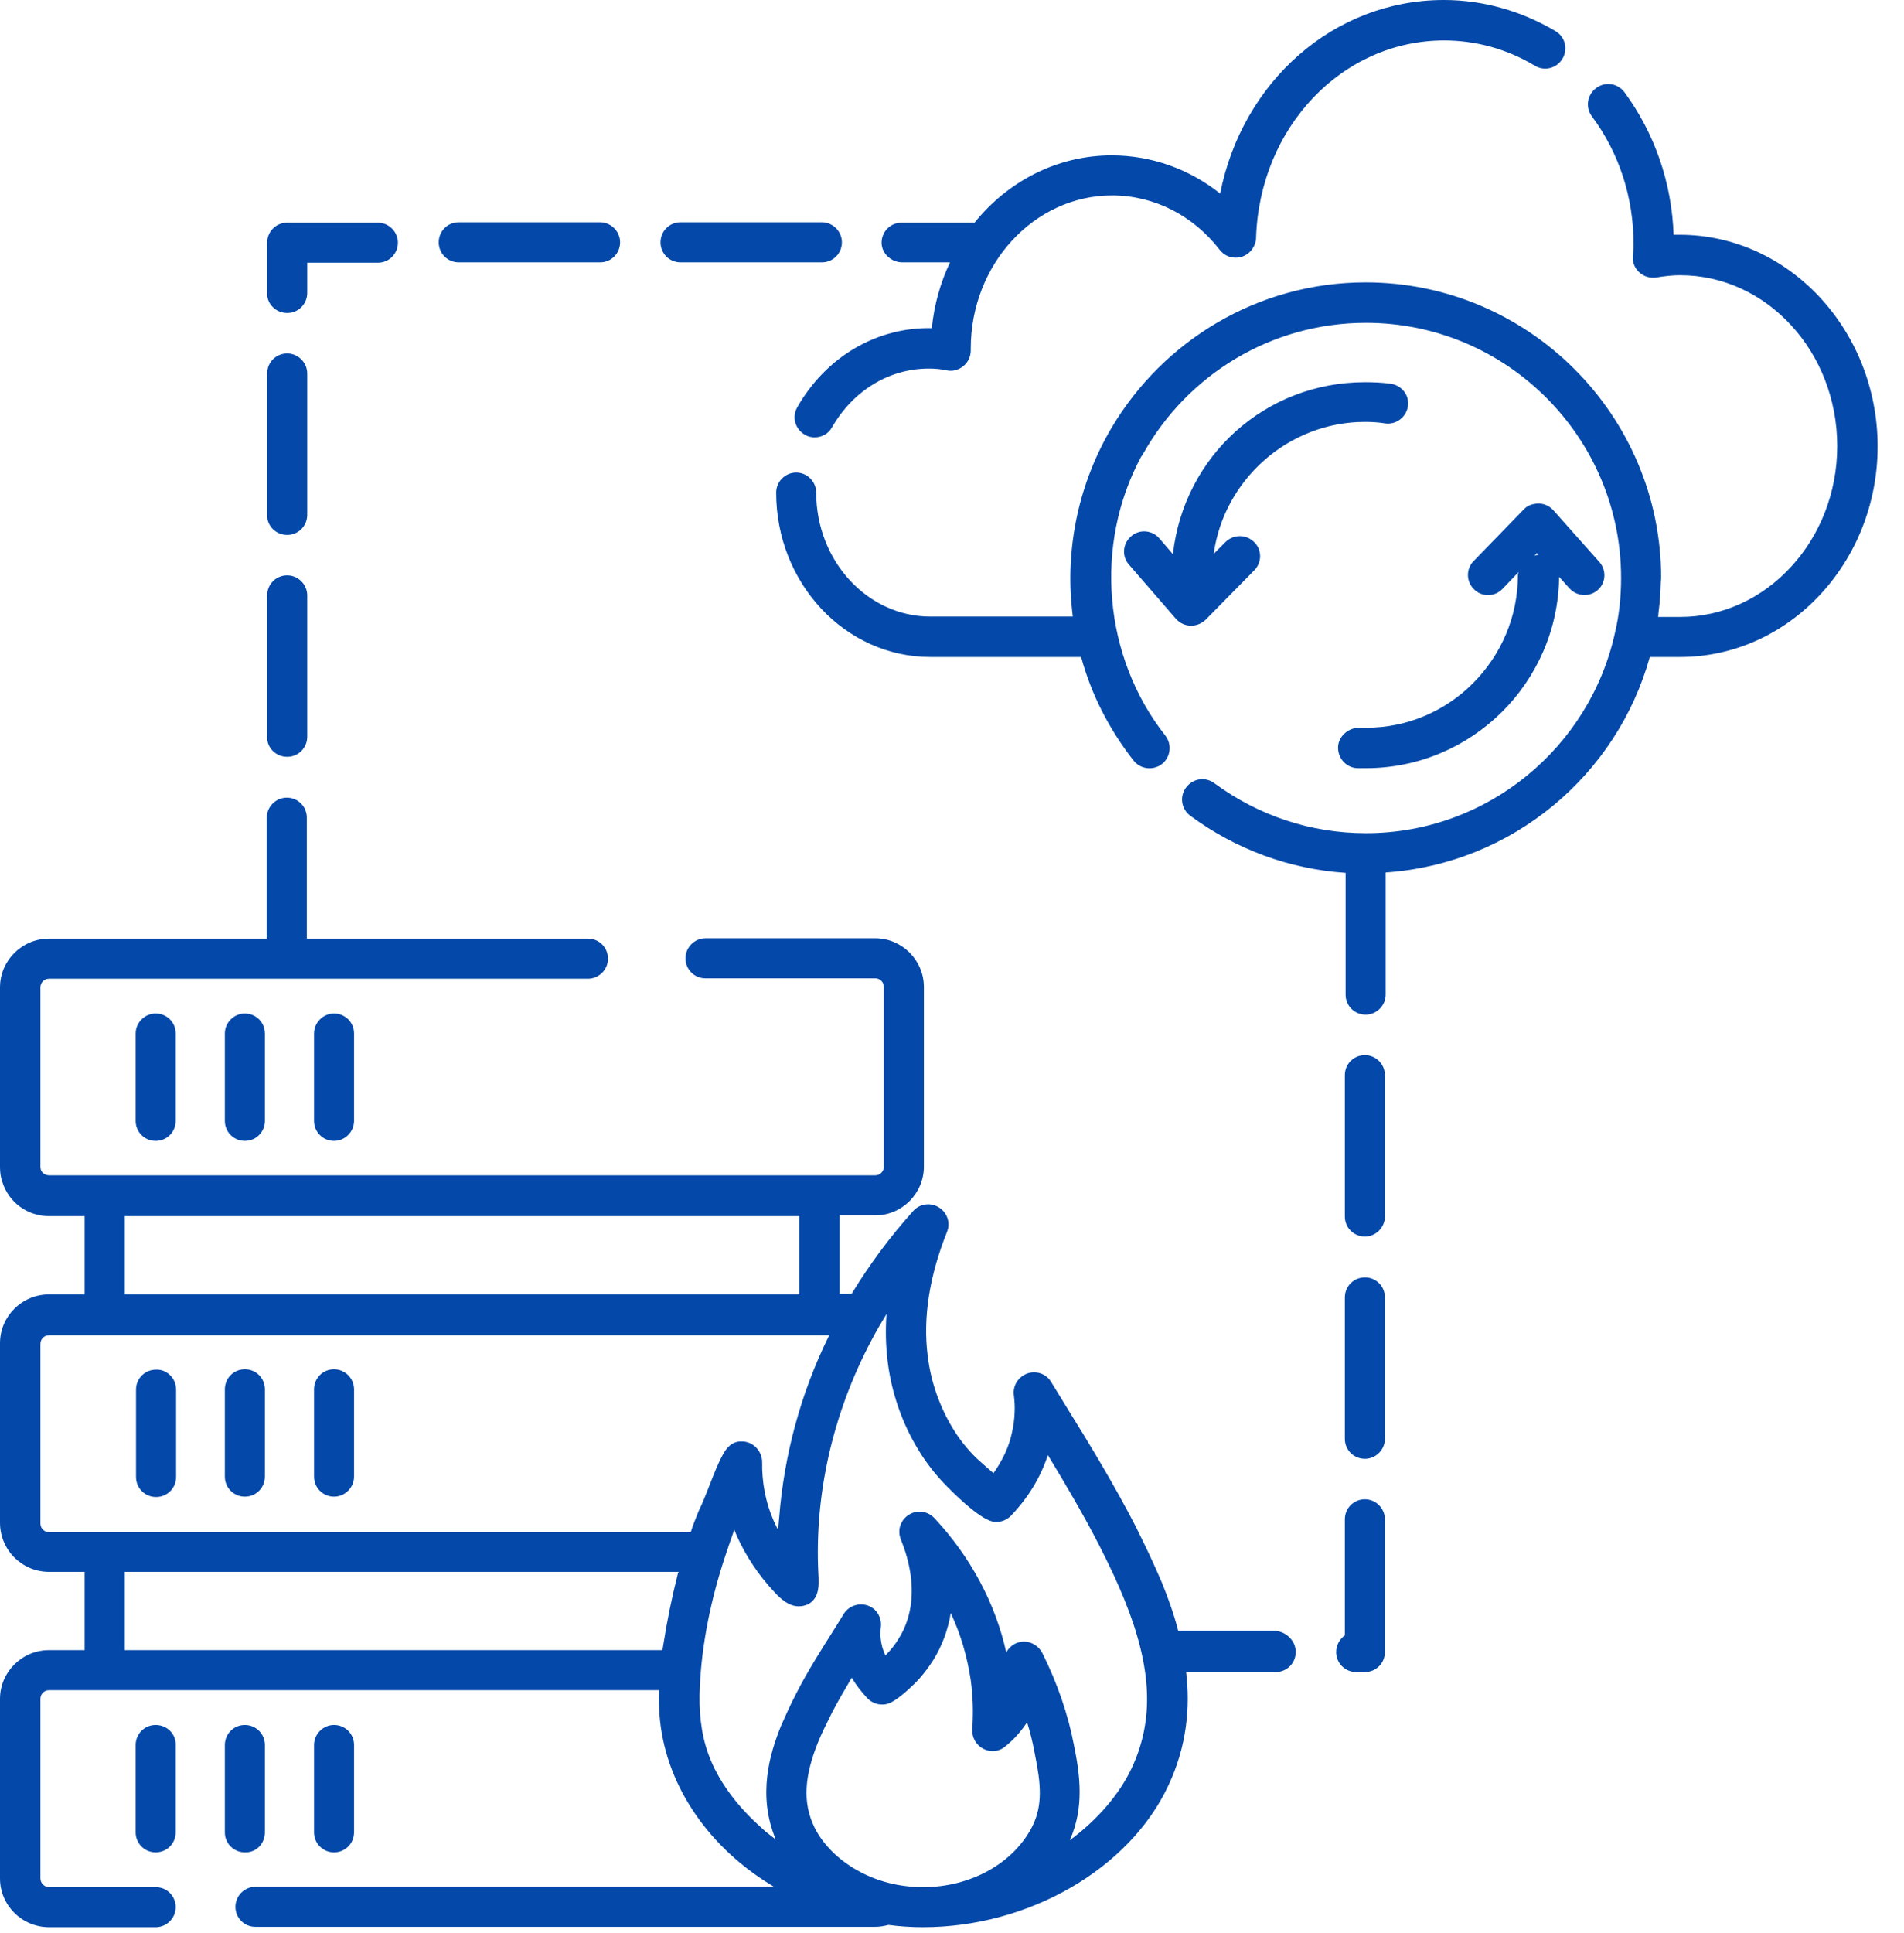 <svg xmlns="http://www.w3.org/2000/svg" width="68" height="69" viewBox="0 0 68 69" fill="none"><path d="M6.289 49.609V52.727C6.289 53.132 5.965 53.442 5.574 53.442C5.169 53.442 4.858 53.118 4.858 52.727V49.609C4.858 49.205 5.182 48.894 5.574 48.894C5.965 48.881 6.289 49.205 6.289 49.609ZM8.745 48.881C8.34 48.881 8.03 49.205 8.03 49.596V52.713C8.03 53.118 8.354 53.429 8.745 53.429C9.15 53.429 9.46 53.105 9.46 52.713V49.596C9.46 49.205 9.15 48.881 8.745 48.881ZM11.93 48.881C11.525 48.881 11.215 49.205 11.215 49.596V52.713C11.215 53.118 11.539 53.429 11.93 53.429C12.321 53.429 12.645 53.105 12.645 52.713V49.596C12.645 49.205 12.321 48.881 11.93 48.881ZM46.276 58.975C46.276 59.38 45.952 59.691 45.561 59.691H42.362C42.511 60.946 42.389 62.336 41.728 63.739C40.338 66.722 36.735 68.8 32.969 68.8C32.551 68.8 32.133 68.773 31.728 68.719C31.579 68.76 31.418 68.787 31.256 68.787H9.123C8.718 68.787 8.408 68.463 8.408 68.071C8.408 67.68 8.732 67.356 9.123 67.356H27.639C27.531 67.288 27.423 67.221 27.315 67.153C25.25 65.817 23.725 63.672 23.55 61.175C23.536 60.919 23.523 60.649 23.536 60.392C23.536 60.379 23.536 60.352 23.536 60.338H1.754C1.579 60.338 1.444 60.473 1.444 60.649V67.059C1.444 67.221 1.579 67.37 1.754 67.37H5.56C5.965 67.37 6.275 67.693 6.275 68.085C6.275 68.476 5.952 68.8 5.56 68.8H1.754C0.783 68.8 0 68.017 0 67.059V60.649C0 59.691 0.783 58.908 1.754 58.908H3.023V56.114H1.754C0.783 56.114 0 55.331 0 54.36V47.95C0 46.991 0.783 46.209 1.754 46.209H3.023V43.415H1.754C0.985 43.415 0.31 42.929 0.081 42.187C0.027 42.038 0 41.849 0 41.661V35.25C0 34.292 0.783 33.509 1.754 33.509H9.528V29.191C9.528 28.799 9.852 28.476 10.243 28.476C10.648 28.476 10.958 28.799 10.958 29.191V33.509H20.999C21.404 33.509 21.714 33.833 21.714 34.225C21.714 34.616 21.39 34.94 20.999 34.94H1.754C1.579 34.94 1.444 35.075 1.444 35.25V41.661C1.444 41.674 1.458 41.755 1.458 41.755C1.498 41.877 1.619 41.958 1.754 41.958H31.256C31.431 41.958 31.566 41.822 31.566 41.647V35.237C31.566 35.061 31.431 34.926 31.256 34.926H25.196C24.791 34.926 24.481 34.602 24.481 34.211C24.481 33.82 24.805 33.496 25.196 33.496H31.256C32.214 33.496 32.996 34.279 32.996 35.237V41.647C32.996 42.605 32.214 43.388 31.256 43.388H29.987V46.182H30.419C31.053 45.142 31.782 44.157 32.619 43.226C32.848 42.97 33.239 42.916 33.536 43.105C33.833 43.294 33.955 43.658 33.82 43.982C33.199 45.534 32.956 47.032 33.131 48.395C33.239 49.312 33.55 50.19 34.009 50.959C34.252 51.364 34.548 51.742 34.886 52.066C34.953 52.133 35.237 52.376 35.48 52.592C35.749 52.214 35.965 51.796 36.087 51.364C36.208 50.919 36.235 50.554 36.235 50.446C36.249 50.23 36.235 50.014 36.208 49.798C36.168 49.461 36.37 49.151 36.694 49.029C37.018 48.921 37.369 49.043 37.544 49.34L38.057 50.176C38.921 51.566 39.798 53.01 40.554 54.481C40.945 55.264 41.242 55.898 41.499 56.506C41.701 57.005 41.917 57.585 42.079 58.219H45.561C45.952 58.26 46.276 58.584 46.276 58.975ZM4.454 46.209H28.543V43.415H4.454V46.209ZM24.238 56.114H4.454V58.908H23.658C23.671 58.854 23.671 58.8 23.685 58.746C23.82 57.882 23.995 57.018 24.211 56.168C24.224 56.155 24.224 56.128 24.238 56.114ZM24.953 53.941C25.223 53.388 25.412 52.781 25.668 52.227C25.844 51.85 26.033 51.431 26.519 51.458C26.91 51.472 27.22 51.809 27.22 52.2C27.207 52.902 27.342 53.631 27.625 54.279C27.679 54.4 27.733 54.508 27.787 54.616C27.801 54.468 27.814 54.319 27.828 54.171C28.003 51.944 28.597 49.744 29.582 47.733C29.596 47.706 29.609 47.68 29.609 47.666H1.754C1.579 47.666 1.444 47.801 1.444 47.977V54.387C1.444 54.562 1.579 54.697 1.754 54.697H24.67C24.751 54.427 24.859 54.184 24.953 53.941ZM36.964 62.646C36.964 62.633 36.951 62.579 36.951 62.579C36.883 62.214 36.802 61.863 36.681 61.485C36.465 61.809 36.208 62.106 35.898 62.349C35.682 62.538 35.372 62.565 35.115 62.43C34.859 62.295 34.71 62.025 34.724 61.742C34.764 61.161 34.751 60.568 34.67 59.987C34.548 59.164 34.319 58.355 33.955 57.585C33.86 58.179 33.644 58.759 33.334 59.259C33.145 59.556 32.929 59.839 32.686 60.082C31.903 60.851 31.66 60.851 31.498 60.851C31.309 60.851 31.121 60.77 30.986 60.635C30.77 60.406 30.581 60.163 30.419 59.893C30.176 60.311 29.933 60.716 29.717 61.135C29.515 61.539 29.353 61.863 29.231 62.16C28.718 63.415 28.664 64.36 29.083 65.224C29.582 66.263 30.999 67.37 32.969 67.37C34.683 67.37 36.222 66.506 36.883 65.17C37.234 64.441 37.18 63.699 36.964 62.646ZM40.149 57.086C39.92 56.519 39.636 55.912 39.258 55.169C38.705 54.09 38.071 53.01 37.423 51.944C37.167 52.74 36.708 53.483 36.1 54.117C35.965 54.252 35.776 54.333 35.588 54.333C35.453 54.333 35.088 54.333 33.86 53.105C33.442 52.686 33.077 52.227 32.781 51.728C32.214 50.797 31.836 49.704 31.701 48.597C31.633 48.044 31.62 47.491 31.66 46.91C31.579 47.045 31.498 47.18 31.418 47.315C29.906 49.933 29.11 52.943 29.218 55.966C29.231 56.438 29.339 57.018 28.853 57.275C28.745 57.315 28.664 57.342 28.57 57.342C28.192 57.369 27.868 57.072 27.639 56.816C27.099 56.236 26.64 55.561 26.316 54.832C26.289 54.778 26.276 54.724 26.249 54.67C26.235 54.657 26.235 54.63 26.222 54.616C26.1 54.954 25.992 55.278 25.884 55.601C25.398 57.072 25.061 58.678 24.994 60.217C24.953 61.027 25.021 61.863 25.304 62.633C25.641 63.564 26.303 64.427 27.032 65.102C27.139 65.197 27.234 65.291 27.342 65.386L27.706 65.669C27.045 64.09 27.49 62.606 27.895 61.607C28.044 61.27 28.206 60.905 28.435 60.46C28.853 59.637 29.366 58.84 29.852 58.071L30.135 57.612C30.311 57.329 30.675 57.207 30.986 57.315C31.309 57.423 31.498 57.747 31.458 58.085C31.445 58.166 31.445 58.273 31.445 58.382C31.445 58.435 31.458 58.611 31.512 58.813C31.539 58.908 31.579 59.002 31.62 59.097C31.633 59.083 31.66 59.07 31.66 59.056C31.822 58.894 31.971 58.705 32.092 58.503C32.335 58.125 32.484 57.68 32.538 57.221C32.619 56.519 32.497 55.763 32.173 54.954C32.038 54.63 32.16 54.265 32.457 54.076C32.754 53.888 33.131 53.941 33.374 54.198C34.67 55.588 35.547 57.234 35.938 58.989C36.033 58.813 36.195 58.678 36.397 58.624C36.721 58.543 37.059 58.705 37.221 59.002C37.774 60.109 38.152 61.229 38.354 62.295C38.57 63.348 38.732 64.522 38.206 65.696C39.231 64.94 39.987 64.023 40.406 63.145C41.229 61.404 41.148 59.542 40.149 57.086ZM4.845 36.897V40.014C4.845 40.419 5.169 40.729 5.56 40.729C5.965 40.729 6.275 40.406 6.275 40.014V36.897C6.275 36.492 5.952 36.181 5.56 36.181C5.169 36.181 4.845 36.505 4.845 36.897ZM8.03 36.897V40.014C8.03 40.419 8.354 40.729 8.745 40.729C9.15 40.729 9.46 40.406 9.46 40.014V36.897C9.46 36.492 9.136 36.181 8.745 36.181C8.354 36.181 8.03 36.505 8.03 36.897ZM11.215 36.897V40.014C11.215 40.419 11.539 40.729 11.93 40.729C12.321 40.729 12.645 40.406 12.645 40.014V36.897C12.645 36.492 12.321 36.181 11.93 36.181C11.539 36.181 11.215 36.505 11.215 36.897ZM5.56 61.58C5.155 61.58 4.845 61.904 4.845 62.295V65.413C4.845 65.817 5.169 66.128 5.56 66.128C5.965 66.128 6.275 65.804 6.275 65.413V62.295C6.289 61.904 5.965 61.58 5.56 61.58ZM9.46 65.413V62.295C9.46 61.89 9.136 61.58 8.745 61.58C8.34 61.58 8.03 61.904 8.03 62.295V65.413C8.03 65.817 8.354 66.128 8.745 66.128C9.15 66.141 9.46 65.817 9.46 65.413ZM12.645 65.413V62.295C12.645 61.89 12.321 61.58 11.93 61.58C11.539 61.58 11.215 61.904 11.215 62.295V65.413C11.215 65.817 11.539 66.128 11.93 66.128C12.321 66.128 12.645 65.817 12.645 65.413ZM59.987 8.381C59.92 8.381 59.839 8.381 59.772 8.381C59.704 6.518 59.097 4.764 58.017 3.293C57.774 2.969 57.329 2.902 57.005 3.144C56.681 3.387 56.614 3.833 56.856 4.157C57.828 5.466 58.341 7.045 58.341 8.718C58.341 8.813 58.341 8.894 58.328 8.988L58.314 9.163C58.3 9.379 58.395 9.595 58.557 9.73C58.719 9.879 58.935 9.933 59.151 9.906C59.488 9.852 59.745 9.825 60.001 9.825C63.105 9.825 65.615 12.564 65.615 15.925C65.615 19.285 63.091 22.025 60.001 22.025H59.218C59.218 21.971 59.232 21.93 59.232 21.876C59.245 21.755 59.259 21.647 59.272 21.525C59.299 21.282 59.299 21.04 59.313 20.797C59.313 20.743 59.326 20.689 59.326 20.635C59.326 14.818 54.589 10.081 48.773 10.081C44.913 10.081 41.539 12.173 39.704 15.263C38.543 17.22 38.044 19.515 38.287 21.768C38.3 21.849 38.3 21.93 38.314 22.011H33.226C30.986 22.011 29.15 20.027 29.15 17.585C29.15 17.193 28.826 16.869 28.435 16.869C28.044 16.869 27.72 17.193 27.72 17.585C27.72 20.823 30.189 23.455 33.226 23.455H38.611C38.975 24.791 39.609 26.033 40.486 27.153C40.729 27.463 41.188 27.517 41.499 27.274C41.809 27.032 41.863 26.573 41.62 26.262C39.407 23.455 39.056 19.46 40.756 16.302C40.756 16.302 40.756 16.289 40.77 16.289C40.797 16.249 40.81 16.222 40.837 16.181C42.403 13.401 45.372 11.525 48.786 11.525C53.806 11.525 57.896 15.614 57.896 20.635C57.896 21.296 57.828 21.957 57.68 22.578C56.789 26.667 53.132 29.744 48.786 29.744C46.816 29.744 44.953 29.123 43.374 27.963C43.051 27.72 42.605 27.787 42.362 28.111C42.119 28.435 42.187 28.88 42.511 29.123C44.144 30.324 46.047 31.026 48.057 31.161V35.507C48.057 35.911 48.381 36.222 48.773 36.222C49.164 36.222 49.488 35.898 49.488 35.507V31.148C54.009 30.837 57.747 27.679 58.921 23.455H60.001C63.901 23.455 67.059 20.068 67.059 15.925C67.046 11.768 63.874 8.381 59.987 8.381ZM49.663 13.698C49.367 13.657 49.056 13.644 48.746 13.644C45.196 13.644 42.281 16.276 41.89 19.784L41.404 19.218C41.148 18.921 40.689 18.88 40.392 19.15C40.095 19.407 40.055 19.865 40.325 20.162L41.998 22.092C42.133 22.241 42.322 22.335 42.524 22.335H42.551C42.74 22.335 42.929 22.254 43.064 22.119L44.791 20.365C45.075 20.081 45.075 19.622 44.791 19.352C44.508 19.069 44.049 19.069 43.766 19.352L43.347 19.771C43.712 17.112 46.033 15.061 48.746 15.061C48.989 15.061 49.231 15.075 49.474 15.115C49.866 15.169 50.23 14.886 50.284 14.494C50.338 14.103 50.055 13.752 49.663 13.698ZM54.211 20.527C54.211 20.486 54.225 20.459 54.238 20.419L53.658 21.026C53.388 21.309 52.929 21.323 52.646 21.04C52.362 20.77 52.349 20.311 52.632 20.027L54.414 18.192C54.549 18.044 54.738 17.976 54.954 17.976C55.156 17.976 55.345 18.07 55.48 18.219L57.113 20.054C57.383 20.351 57.356 20.81 57.059 21.067C56.924 21.188 56.748 21.242 56.587 21.242C56.384 21.242 56.195 21.161 56.047 20.999L55.682 20.594C55.642 24.359 52.565 27.423 48.786 27.423C48.678 27.423 48.584 27.423 48.476 27.423C48.084 27.409 47.774 27.072 47.788 26.667C47.801 26.276 48.165 25.979 48.543 25.979H48.786C51.755 25.992 54.211 23.536 54.211 20.527ZM54.805 19.838C54.846 19.825 54.886 19.811 54.927 19.811H54.94L54.886 19.744L54.805 19.838ZM10.257 27.018C10.661 27.018 10.972 26.694 10.972 26.303V21.255C10.972 20.864 10.648 20.54 10.257 20.54C9.852 20.54 9.541 20.864 9.541 21.255V26.303C9.528 26.694 9.852 27.018 10.257 27.018ZM10.257 11.174C10.661 11.174 10.972 10.85 10.972 10.459V9.379H13.495C13.9 9.379 14.211 9.055 14.211 8.664C14.211 8.273 13.887 7.949 13.495 7.949H10.257C9.852 7.949 9.541 8.273 9.541 8.664V10.459C9.528 10.85 9.852 11.174 10.257 11.174ZM10.257 19.096C10.661 19.096 10.972 18.772 10.972 18.381V13.334C10.972 12.942 10.648 12.618 10.257 12.618C9.852 12.618 9.541 12.942 9.541 13.334V18.381C9.528 18.772 9.852 19.096 10.257 19.096ZM32.227 9.366H33.928C33.59 10.081 33.361 10.877 33.28 11.714C31.309 11.674 29.501 12.74 28.476 14.535C28.273 14.886 28.395 15.317 28.745 15.52C28.853 15.587 28.975 15.614 29.096 15.614C29.353 15.614 29.596 15.479 29.717 15.25C30.473 13.941 31.755 13.158 33.172 13.158C33.374 13.158 33.59 13.172 33.833 13.226C34.036 13.266 34.252 13.199 34.413 13.064C34.575 12.929 34.67 12.726 34.67 12.51V12.443C34.67 9.433 36.937 6.977 39.717 6.977C41.202 6.977 42.605 7.679 43.563 8.921C43.752 9.163 44.063 9.258 44.36 9.163C44.643 9.069 44.846 8.799 44.859 8.502C44.98 4.548 47.936 1.444 51.58 1.444C52.713 1.444 53.834 1.754 54.819 2.348C55.156 2.551 55.601 2.443 55.804 2.092C56.006 1.754 55.898 1.309 55.547 1.107C54.333 0.391 52.97 0 51.566 0C47.626 0 44.36 2.929 43.577 6.91C42.47 6.032 41.121 5.547 39.704 5.547C37.747 5.547 35.992 6.478 34.805 7.949H32.2C31.795 7.949 31.485 8.273 31.485 8.664C31.485 9.055 31.836 9.366 32.227 9.366ZM24.305 9.366H29.353C29.758 9.366 30.068 9.042 30.068 8.651C30.068 8.259 29.744 7.935 29.353 7.935H24.305C23.901 7.935 23.59 8.259 23.59 8.651C23.59 9.042 23.901 9.366 24.305 9.366ZM16.384 9.366H21.431C21.836 9.366 22.146 9.042 22.146 8.651C22.146 8.259 21.822 7.935 21.431 7.935H16.384C15.979 7.935 15.668 8.259 15.668 8.651C15.668 9.042 15.979 9.366 16.384 9.366ZM48.746 45.601C48.341 45.601 48.03 45.925 48.03 46.316V51.364C48.03 51.769 48.354 52.079 48.746 52.079C49.137 52.079 49.461 51.755 49.461 51.364V46.316C49.461 45.912 49.137 45.601 48.746 45.601ZM48.746 37.666C48.341 37.666 48.03 37.99 48.03 38.381V43.428C48.03 43.833 48.354 44.144 48.746 44.144C49.137 44.144 49.461 43.82 49.461 43.428V38.381C49.461 37.99 49.137 37.666 48.746 37.666ZM48.746 53.523C48.341 53.523 48.03 53.847 48.03 54.238V58.382C47.842 58.516 47.72 58.732 47.72 58.975C47.72 59.38 48.044 59.691 48.435 59.691H48.746C49.151 59.691 49.461 59.367 49.461 58.975V54.238C49.461 53.847 49.137 53.523 48.746 53.523Z" fill="#0449A9"></path></svg>